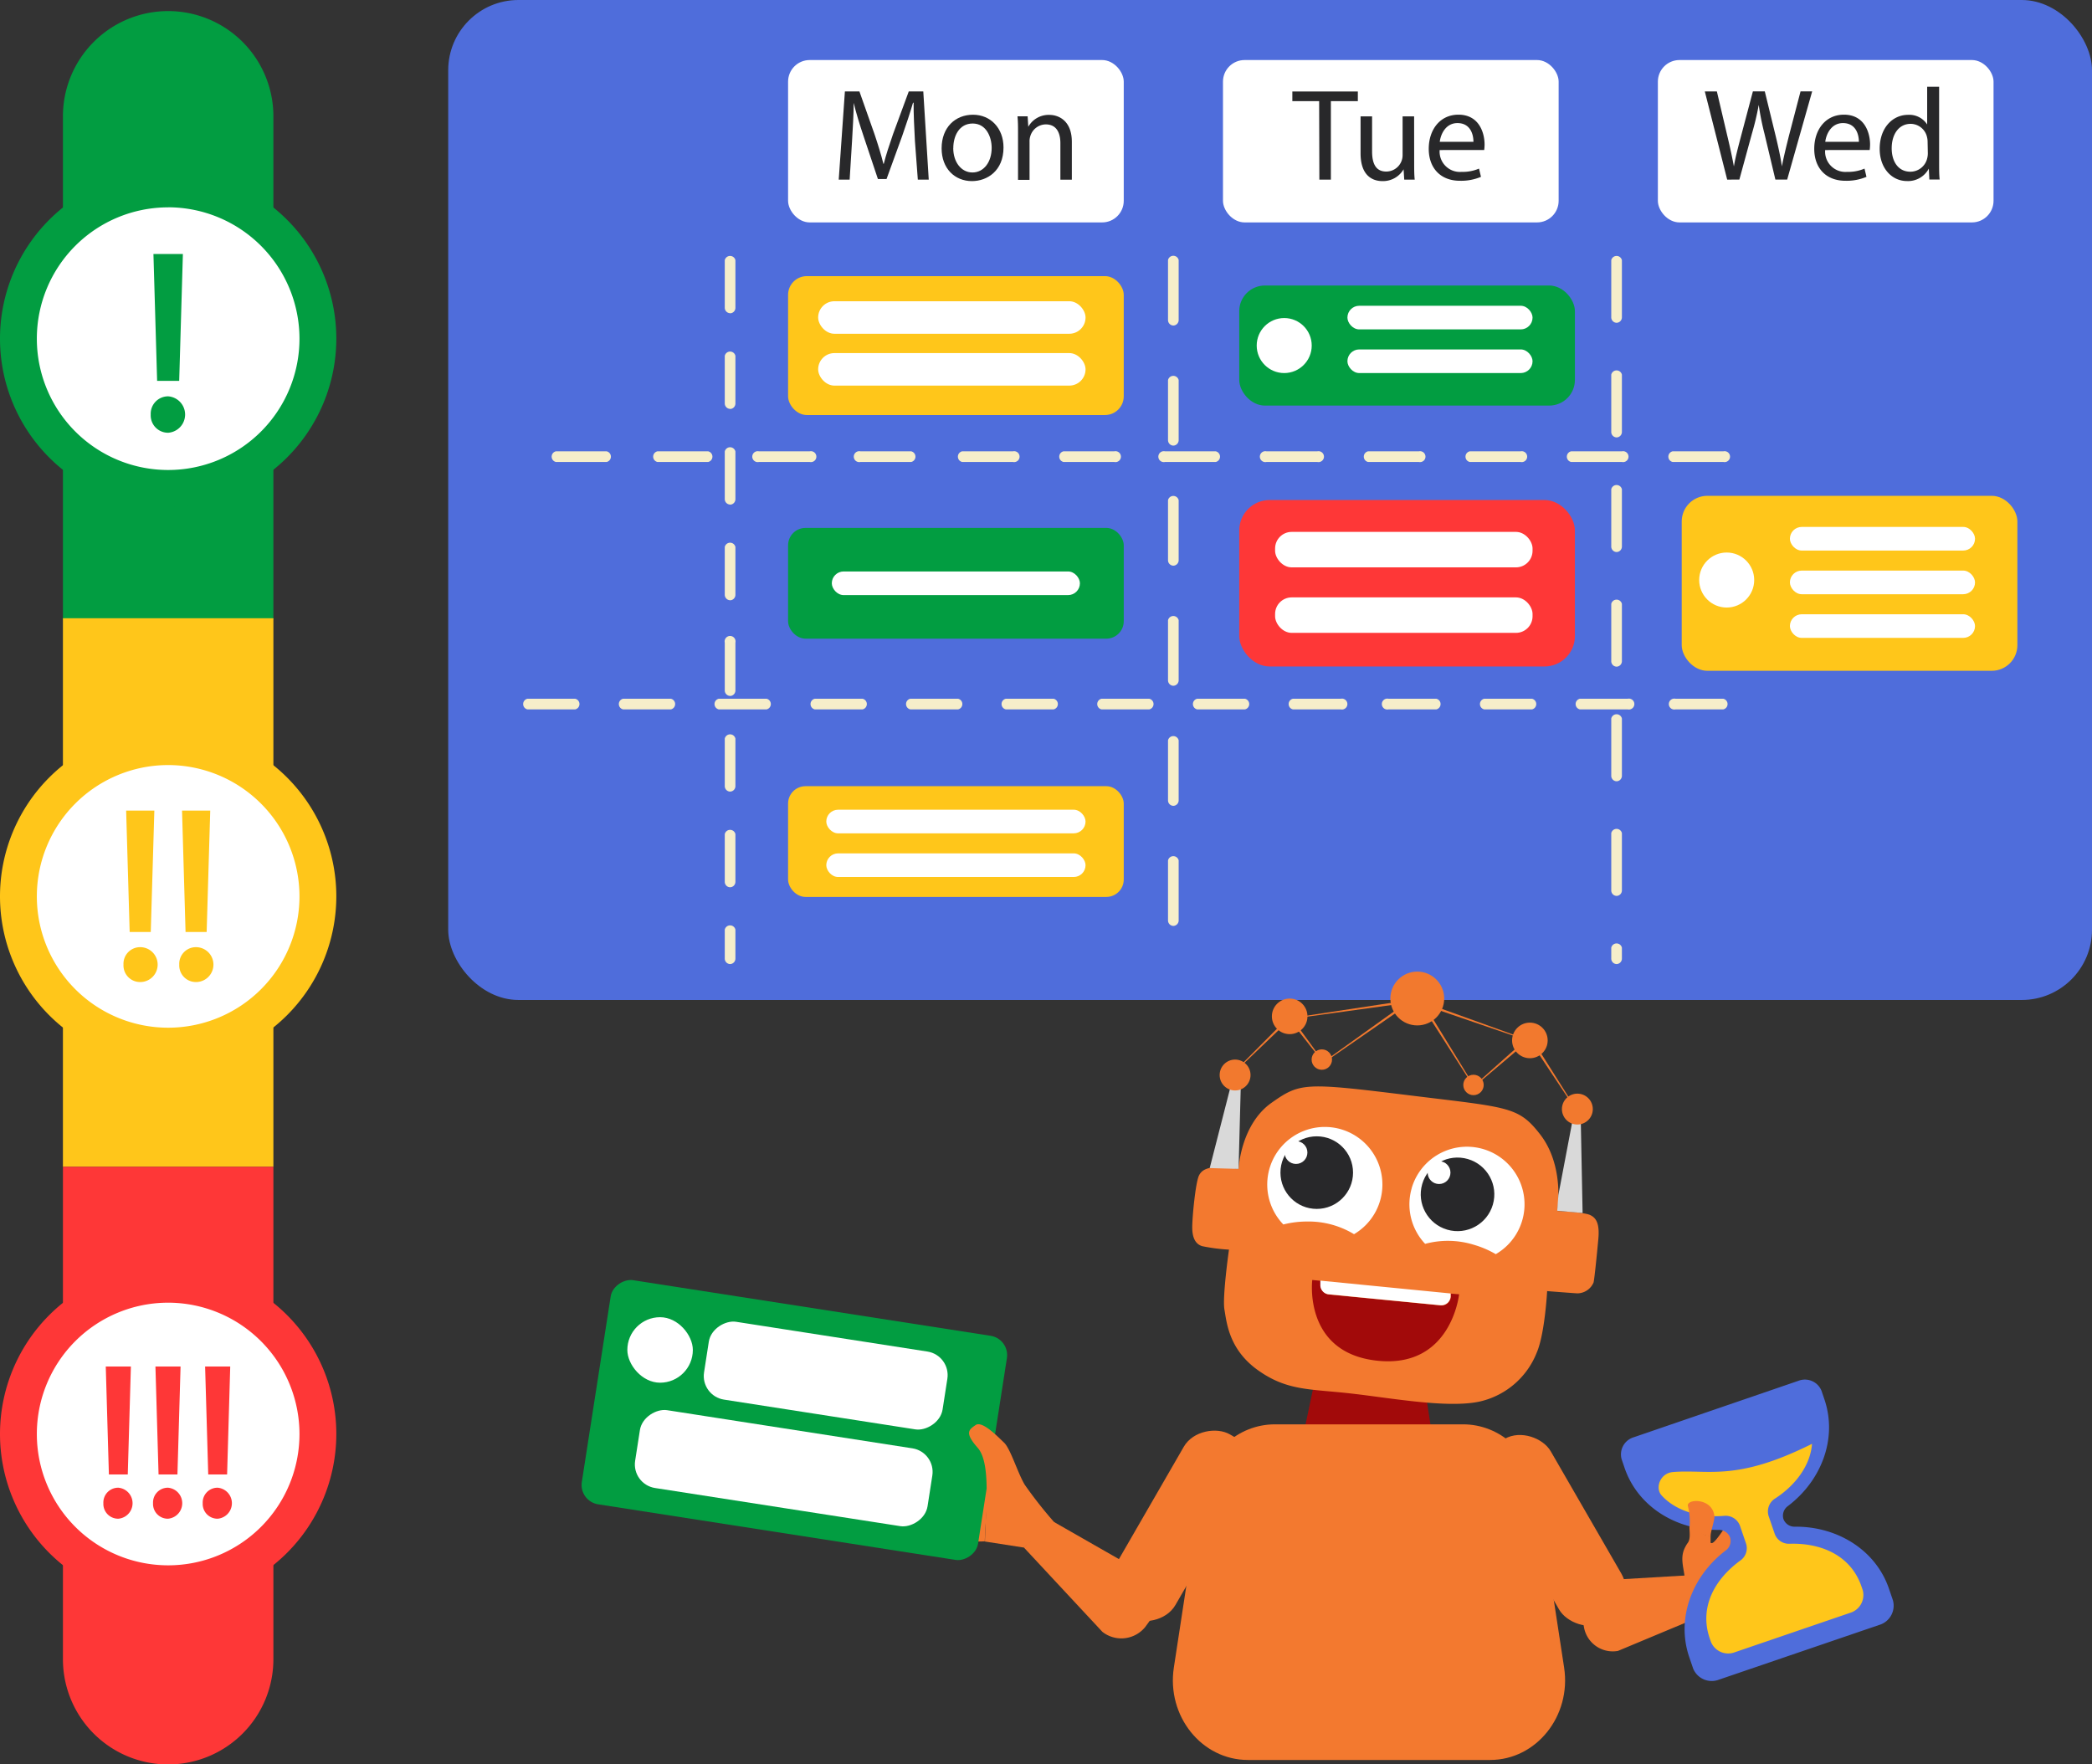 <svg xmlns="http://www.w3.org/2000/svg" viewBox="0 0 383.29 323.26"><rect x="0" y="0" width="383.29" height="323.26" fill="#333333" stroke="none"/><defs><style>.cls-1{fill:#4f6ddb;}.cls-2{fill:#fff;}.cls-3{fill:#28282a;}.cls-4{fill:#f6eeca;}.cls-5,.cls-8{fill:#029d41;}.cls-6,.cls-9{fill:#ffc61a;}.cls-10,.cls-7{fill:#fe3737;}.cls-8{stroke:#029d41;stroke-width:0.91px;}.cls-10,.cls-8,.cls-9{stroke-miterlimit:10;}.cls-9{stroke:#ffc61a;stroke-width:0.87px;}.cls-10{stroke:#fe3737;stroke-width:0.78px;}.cls-11{fill:#f3792f;}.cls-12{fill:#a20a0a;}.cls-13{fill:#d9d9d9;}.cls-14{fill:#f2792e;}</style></defs><title>Schedules tasks and meetings based on you priorities_light_mode</title><g id="Слой_2" data-name="Слой 2"><rect class="cls-1" x="82.12" width="301.17" height="183.21" rx="12.87" ry="12.87"/><rect class="cls-2" x="144.39" y="11" width="61.5" height="29.75" rx="3.96" ry="3.96"/><path class="cls-3" d="M184.35,58.5c-.12-2.25-.26-5-.24-7H184c-.55,1.89-1.22,3.91-2,6.14l-2.85,7.84h-1.58L175,57.8c-.77-2.28-1.41-4.36-1.87-6.28h0c0,2-.17,4.72-.31,7.14l-.43,6.93h-2l1.13-16.16h2.66l2.76,7.82c.67,2,1.22,3.76,1.63,5.44h.07c.41-1.63,1-3.4,1.7-5.44l2.88-7.82h2.66l1,16.16h-2Z" transform="translate(-16.72 -32.68)"/><path class="cls-3" d="M200.58,59.7c0,4.29-3,6.16-5.78,6.16-3.14,0-5.56-2.3-5.56-6,0-3.88,2.54-6.16,5.75-6.16S200.58,56.15,200.58,59.7Zm-9.21.12c0,2.54,1.46,4.46,3.52,4.46s3.52-1.89,3.52-4.51c0-2-1-4.46-3.48-4.46S191.38,57.61,191.38,59.82Z" transform="translate(-16.72 -32.68)"/><path class="cls-3" d="M203.24,57.13c0-1.2,0-2.18-.1-3.14H205l.12,1.92h0A4.27,4.27,0,0,1,209,53.73c1.61,0,4.1,1,4.1,4.94v6.93H211V58.9c0-1.87-.7-3.43-2.68-3.43a3,3,0,0,0-2.83,2.16,3,3,0,0,0-.14,1v7h-2.11Z" transform="translate(-16.72 -32.68)"/><rect class="cls-2" x="224.07" y="11" width="61.5" height="29.75" rx="3.96" ry="3.96"/><path class="cls-3" d="M258.41,51.21H253.5V49.44h12v1.77h-4.94V65.59h-2.11Z" transform="translate(-16.72 -32.68)"/><path class="cls-3" d="M275.82,62.43c0,1.2,0,2.25.1,3.16H274l-.12-1.89h0A4.36,4.36,0,0,1,270,65.86c-1.82,0-4-1-4-5.08V54h2.11v6.42c0,2.21.67,3.69,2.59,3.69a3,3,0,0,0,3-3V54h2.11Z" transform="translate(-16.72 -32.68)"/><path class="cls-3" d="M280.49,60.17a3.72,3.72,0,0,0,4,4,7.63,7.63,0,0,0,3.21-.6l.36,1.51a9.39,9.39,0,0,1-3.86.72c-3.57,0-5.71-2.35-5.71-5.85s2.06-6.26,5.44-6.26c3.79,0,4.79,3.33,4.79,5.47a8,8,0,0,1-.07,1Zm6.19-1.51c0-1.34-.55-3.43-2.93-3.43-2.13,0-3.07,2-3.24,3.43Z" transform="translate(-16.72 -32.68)"/><rect class="cls-2" x="303.75" y="11" width="61.5" height="29.75" rx="3.96" ry="3.96"/><path class="cls-3" d="M333.17,65.59l-4.1-16.16h2.21l1.92,8.17c.48,2,.91,4,1.2,5.58h0c.26-1.61.77-3.52,1.32-5.61l2.16-8.15h2.18l2,8.2c.46,1.92.89,3.84,1.13,5.54h0c.34-1.77.79-3.57,1.29-5.59l2.13-8.15h2.13l-4.58,16.16H342l-2-8.41a48.31,48.31,0,0,1-1.05-5.27h0a50.3,50.3,0,0,1-1.25,5.27l-2.3,8.41Z" transform="translate(-16.72 -32.68)"/><path class="cls-3" d="M351.12,60.17a3.72,3.72,0,0,0,4,4,7.64,7.64,0,0,0,3.21-.6l.36,1.51a9.39,9.39,0,0,1-3.86.72c-3.57,0-5.71-2.35-5.71-5.85s2.06-6.26,5.44-6.26c3.79,0,4.79,3.33,4.79,5.47a8.08,8.08,0,0,1-.07,1Zm6.18-1.51c0-1.34-.55-3.43-2.92-3.43-2.13,0-3.07,2-3.24,3.43Z" transform="translate(-16.72 -32.68)"/><path class="cls-3" d="M372,48.57v14c0,1,0,2.21.1,3h-1.89l-.1-2h0a4.29,4.29,0,0,1-4,2.28c-2.8,0-5-2.37-5-5.9,0-3.86,2.37-6.23,5.2-6.23a3.88,3.88,0,0,1,3.5,1.77h0V48.57Zm-2.11,10.14a3.7,3.7,0,0,0-.1-.89,3.1,3.1,0,0,0-3-2.45c-2.18,0-3.48,1.92-3.48,4.48,0,2.35,1.15,4.29,3.43,4.29a3.17,3.17,0,0,0,3.09-2.52,3.65,3.65,0,0,0,.1-.91Z" transform="translate(-16.72 -32.68)"/><path class="cls-4" d="M150.51,209.31a1,1,0,0,1-1-1V203a1,1,0,0,1,1.95,0v5.31A1,1,0,0,1,150.51,209.31Zm0-14.07a1,1,0,0,1-1-1V185.5a1,1,0,0,1,1.95,0v8.76A1,1,0,0,1,150.51,195.24Zm0-17.53a1,1,0,0,1-1-1V168a1,1,0,0,1,1.95,0v8.76A1,1,0,0,1,150.51,177.71Zm0-17.53a1,1,0,0,1-1-1v-8.76a1,1,0,1,1,1.95,0v8.76A1,1,0,0,1,150.51,160.19Zm0-17.53a1,1,0,0,1-1-1v-8.76a1,1,0,0,1,1.95,0v8.76A1,1,0,0,1,150.51,142.66Zm0-17.53a1,1,0,0,1-1-1V115.4a1,1,0,0,1,1.95,0v8.76A1,1,0,0,1,150.51,125.14Zm0-17.53a1,1,0,0,1-1-1V97.87a1,1,0,0,1,1.95,0v8.76A1,1,0,0,1,150.51,107.61Zm0-17.53a1,1,0,0,1-1-1V80.35a1,1,0,0,1,1.95,0v8.76A1,1,0,0,1,150.51,90.08Z" transform="translate(-16.72 -32.68)"/><path class="cls-4" d="M231.72,202.32a1,1,0,0,1-1-1v-11a1,1,0,0,1,1.95,0v11A1,1,0,0,1,231.72,202.32Zm0-22a1,1,0,0,1-1-1v-11a1,1,0,0,1,1.95,0v11A1,1,0,0,1,231.72,180.32Zm0-22a1,1,0,0,1-1-1v-11a1,1,0,0,1,1.95,0v11A1,1,0,0,1,231.72,158.32Zm0-22a1,1,0,0,1-1-1v-11a1,1,0,0,1,1.95,0v11A1,1,0,0,1,231.72,136.32Zm0-22a1,1,0,0,1-1-1v-11a1,1,0,0,1,1.95,0v11A1,1,0,0,1,231.72,114.32Zm0-22a1,1,0,0,1-1-1v-11a1,1,0,0,1,1.95,0v11A1,1,0,0,1,231.72,92.32Z" transform="translate(-16.72 -32.68)"/><path class="cls-4" d="M312.93,209.31a1,1,0,0,1-1-1v-2a1,1,0,0,1,1.95,0v2A1,1,0,0,1,312.93,209.31Zm0-12.49a1,1,0,0,1-1-1v-10.5a1,1,0,0,1,1.95,0v10.5A1,1,0,0,1,312.93,196.82Zm0-21a1,1,0,0,1-1-1v-10.5a1,1,0,0,1,1.95,0v10.5A1,1,0,0,1,312.93,175.82Zm0-21a1,1,0,0,1-1-1v-10.5a1,1,0,0,1,1.95,0v10.5A1,1,0,0,1,312.93,154.82Zm0-21a1,1,0,0,1-1-1v-10.5a1,1,0,0,1,1.95,0v10.5A1,1,0,0,1,312.93,133.82Zm0-21a1,1,0,0,1-1-1v-10.5a1,1,0,0,1,1.95,0v10.5A1,1,0,0,1,312.93,112.82Zm0-21a1,1,0,0,1-1-1V80.35a1,1,0,0,1,1.95,0v10.5A1,1,0,0,1,312.93,91.82Z" transform="translate(-16.72 -32.68)"/><path class="cls-4" d="M332.47,117.32h-9.3a1,1,0,0,1,0-1.95h9.3a1,1,0,1,1,0,1.95Zm-18.6,0h-9.3a1,1,0,0,1,0-1.95h9.3a1,1,0,1,1,0,1.95Zm-18.6,0H286a1,1,0,0,1,0-1.95h9.3a1,1,0,1,1,0,1.95Zm-18.6,0h-9.3a1,1,0,0,1,0-1.95h9.3a1,1,0,1,1,0,1.95Zm-18.6,0h-9.3a1,1,0,1,1,0-1.95h9.3a1,1,0,1,1,0,1.95Zm-18.6,0h-9.3a1,1,0,1,1,0-1.95h9.3a1,1,0,0,1,0,1.95Zm-18.6,0h-9.3a1,1,0,0,1,0-1.95h9.3a1,1,0,1,1,0,1.95Zm-18.6,0H193a1,1,0,0,1,0-1.95h9.3a1,1,0,1,1,0,1.95Zm-18.6,0h-9.3a1,1,0,1,1,0-1.95h9.3a1,1,0,0,1,0,1.95Zm-18.6,0h-9.3a1,1,0,1,1,0-1.95h9.3a1,1,0,1,1,0,1.95Zm-18.6,0h-9.3a1,1,0,0,1,0-1.95h9.3a1,1,0,0,1,0,1.95Zm-18.6,0h-9.3a1,1,0,0,1,0-1.95h9.3a1,1,0,0,1,0,1.95Z" transform="translate(-16.72 -32.68)"/><path class="cls-4" d="M332.47,162.65H323.7a1,1,0,1,1,0-1.95h8.76a1,1,0,0,1,0,1.95Zm-17.53,0h-8.76a1,1,0,0,1,0-1.95h8.76a1,1,0,1,1,0,1.95Zm-17.53,0h-8.76a1,1,0,0,1,0-1.95h8.76a1,1,0,0,1,0,1.95Zm-17.53,0h-8.76a1,1,0,1,1,0-1.95h8.76a1,1,0,0,1,0,1.95Zm-17.53,0H253.6a1,1,0,0,1,0-1.95h8.76a1,1,0,1,1,0,1.95Zm-17.53,0h-8.76a1,1,0,0,1,0-1.95h8.76a1,1,0,0,1,0,1.95Zm-17.53,0h-8.76a1,1,0,0,1,0-1.95h8.76a1,1,0,0,1,0,1.95Zm-17.53,0H201a1,1,0,0,1,0-1.95h8.76a1,1,0,0,1,0,1.95Zm-17.53,0H183.5a1,1,0,0,1,0-1.95h8.76a1,1,0,0,1,0,1.95Zm-17.53,0H166a1,1,0,0,1,0-1.95h8.76a1,1,0,0,1,0,1.95Zm-17.53,0h-8.76a1,1,0,0,1,0-1.95h8.76a1,1,0,0,1,0,1.95Zm-17.53,0h-8.76a1,1,0,0,1,0-1.95h8.76a1,1,0,0,1,0,1.95Zm-17.53,0h-8.76a1,1,0,0,1,0-1.95h8.76a1,1,0,0,1,0,1.95Z" transform="translate(-16.72 -32.68)"/><rect class="cls-5" x="144.39" y="96.72" width="61.5" height="20.29" rx="3.19" ry="3.19"/><rect class="cls-2" x="152.4" y="104.7" width="45.46" height="4.33" rx="2.17" ry="2.17"/><rect class="cls-6" x="144.39" y="144.04" width="61.5" height="20.29" rx="3.19" ry="3.19"/><rect class="cls-2" x="151.39" y="148.35" width="47.5" height="4.33" rx="2.17" ry="2.17"/><rect class="cls-2" x="151.39" y="156.35" width="47.5" height="4.33" rx="2.17" ry="2.17"/><rect class="cls-6" x="144.39" y="50.59" width="61.5" height="25.45" rx="3.43" ry="3.43"/><rect class="cls-2" x="149.9" y="55.19" width="48.99" height="5.96" rx="2.98" ry="2.98"/><rect class="cls-2" x="149.9" y="64.69" width="48.99" height="5.96" rx="2.98" ry="2.98"/><rect class="cls-5" x="227.05" y="52.31" width="61.5" height="22" rx="4.7" ry="4.7"/><circle class="cls-2" cx="235.29" cy="63.31" r="5.04"/><rect class="cls-2" x="246.87" y="56.02" width="33.92" height="4.33" rx="2.17" ry="2.17"/><rect class="cls-2" x="246.87" y="64.02" width="33.92" height="4.33" rx="2.17" ry="2.17"/><rect class="cls-6" x="308.12" y="90.84" width="61.5" height="32.06" rx="4.7" ry="4.7"/><circle class="cls-2" cx="316.36" cy="106.27" r="5.04"/><rect class="cls-2" x="327.94" y="96.54" width="33.92" height="4.33" rx="2.17" ry="2.17"/><rect class="cls-2" x="327.94" y="104.54" width="33.92" height="4.33" rx="2.17" ry="2.17"/><rect class="cls-2" x="327.94" y="112.54" width="33.92" height="4.33" rx="2.17" ry="2.17"/><rect class="cls-7" x="227.05" y="91.61" width="61.5" height="30.5" rx="5.58" ry="5.58"/><rect class="cls-2" x="233.62" y="97.45" width="47.17" height="6.5" rx="3.04" ry="3.04"/><rect class="cls-2" x="233.62" y="109.45" width="47.17" height="6.5" rx="3.04" ry="3.04"/><path class="cls-5" d="M28.25,146.21V54A19.28,19.28,0,0,1,47.53,34.71h0A19.28,19.28,0,0,1,66.81,54v92.22Z" transform="translate(-16.72 -32.68)"/><rect class="cls-6" x="11.53" y="113.27" width="38.56" height="100.5"/><circle class="cls-2" cx="30.81" cy="62.04" r="27.44"/><path class="cls-5" d="M47.53,125.54A30.81,30.81,0,1,1,78.34,94.72,30.84,30.84,0,0,1,47.53,125.54Zm0-54.87A24.06,24.06,0,1,0,71.59,94.72,24.09,24.09,0,0,0,47.53,70.66Z" transform="translate(-16.72 -32.68)"/><circle class="cls-2" cx="30.81" cy="164.23" r="27.44"/><path class="cls-6" d="M47.53,227.72a30.81,30.81,0,1,1,30.81-30.81A30.84,30.84,0,0,1,47.53,227.72Zm0-54.87a24.06,24.06,0,1,0,24.06,24.06A24.09,24.09,0,0,0,47.53,172.85Z" transform="translate(-16.72 -32.68)"/><path class="cls-7" d="M28.25,336.67V246.45H66.81v90.22a19.28,19.28,0,0,1-19.28,19.28h0A19.28,19.28,0,0,1,28.25,336.67Z" transform="translate(-16.72 -32.68)"/><circle class="cls-2" cx="30.81" cy="262.73" r="27.44"/><path class="cls-7" d="M47.53,326.22a30.81,30.81,0,1,1,30.81-30.81A30.84,30.84,0,0,1,47.53,326.22Zm0-54.87a24.06,24.06,0,1,0,24.06,24.06A24.09,24.09,0,0,0,47.53,271.35Z" transform="translate(-16.72 -32.68)"/><path class="cls-8" d="M44.79,108.63a2.73,2.73,0,0,1,2.74-2.88,2.89,2.89,0,0,1,0,5.76A2.72,2.72,0,0,1,44.79,108.63ZM45.95,102,45.3,79.67h4.46L49.11,102Z" transform="translate(-16.72 -32.68)"/><path class="cls-9" d="M39.78,209.41a2.61,2.61,0,0,1,2.63-2.76,2.76,2.76,0,0,1,0,5.52A2.61,2.61,0,0,1,39.78,209.41ZM40.9,203l-.62-21.37h4.27L43.92,203Z" transform="translate(-16.72 -32.68)"/><path class="cls-9" d="M50,209.41a2.61,2.61,0,0,1,2.63-2.76,2.76,2.76,0,0,1,0,5.52A2.61,2.61,0,0,1,50,209.41ZM51.14,203l-.62-21.37h4.27L54.16,203Z" transform="translate(-16.72 -32.68)"/><path class="cls-10" d="M36.05,308.09a2.32,2.32,0,0,1,2.33-2.45,2.46,2.46,0,0,1,0,4.9A2.32,2.32,0,0,1,36.05,308.09Zm1-5.66-.55-19h3.8l-.55,19Z" transform="translate(-16.72 -32.68)"/><path class="cls-10" d="M45.15,308.09a2.32,2.32,0,0,1,2.33-2.45,2.46,2.46,0,0,1,0,4.9A2.32,2.32,0,0,1,45.15,308.09Zm1-5.66-.55-19h3.8l-.55,19Z" transform="translate(-16.72 -32.68)"/><path class="cls-10" d="M54.25,308.09a2.32,2.32,0,0,1,2.33-2.45,2.46,2.46,0,0,1,0,4.9A2.32,2.32,0,0,1,54.25,308.09Zm1-5.66-.55-19h3.8l-.55,19Z" transform="translate(-16.72 -32.68)"/><path class="cls-11" d="M195.2,297.94a4.82,4.82,0,0,0-2.82.7c-1.75,1.17-1.65,2.71-1.55,4.14a3.67,3.67,0,0,0-1.18,3.13c.24,1,1.28,2.17,1.28,3s-.77,3.25.39,4.93,5.25,1.18,5.83,1.26C197.27,309.16,198.82,303.31,195.2,297.94Z" transform="translate(-16.72 -32.68)"/><rect class="cls-11" x="213.72" y="305.66" width="38.25" height="13.17" rx="6.19" ry="6.19" transform="translate(-170.71 325.09) rotate(-60)"/><path class="cls-11" d="M209.83,311.53,226.4,321a5.63,5.63,0,0,1,1.61,7.75l-1.45,2a5.63,5.63,0,0,1-7.86.91l-14.43-15.5Z" transform="translate(-16.72 -32.68)"/><polygon class="cls-12" points="240.74 253.65 238.88 262.49 262.77 265.4 261.32 256.05 240.74 253.65"/><path class="cls-11" d="M243.65,246.84s.35-8.12,6.06-12.13c5.24-3.68,6-3.72,25-1.38,18.45,2.28,20.17,2,24.21,7.21,4.54,5.88,3.12,14,3.12,14s4.92.23,6,.74,1.79,1.47,1.52,4.41-.69,7.12-.87,7.95a3.26,3.26,0,0,1-3,2c-1.42-.09-5.51-.41-5.51-.41s-.41,7.76-1.88,11.21a14.73,14.73,0,0,1-10.38,9c-5.88,1.33-16.4-.64-23.84-1.47s-11.58-.46-16.91-4.27-5.7-8.77-6.11-11.07.83-11,.83-11A33.72,33.72,0,0,1,237,261c-1.24-.37-1.84-1.52-1.84-3.45s.6-8.22,1.24-9.51S238.59,246.06,243.65,246.84Z" transform="translate(-16.72 -32.68)"/><polygon class="cls-13" points="221.64 214.01 225.54 198.78 227.33 199.05 226.93 214.16 221.64 214.01"/><circle class="cls-14" cx="226.29" cy="196.96" r="2.83"/><circle class="cls-14" cx="236.29" cy="186.21" r="3.26"/><circle class="cls-14" cx="280.3" cy="190.62" r="3.26"/><circle class="cls-14" cx="259.67" cy="182.94" r="4.93"/><circle class="cls-14" cx="242.18" cy="194.13" r="1.87"/><circle class="cls-14" cx="269.97" cy="198.78" r="1.87"/><polygon class="cls-13" points="285.52 218.94 288.07 205.52 289.63 205.52 289.96 222.24 285.31 221.83 285.52 218.94"/><circle class="cls-14" cx="289" cy="203.2" r="2.83"/><polygon class="cls-14" points="227.69 194.78 234.31 188.13 234.6 188.42 227.82 194.91 227.69 194.78"/><polygon class="cls-14" points="241.56 193.54 237.74 188.69 238.07 188.44 241.7 193.43 241.56 193.54"/><polygon class="cls-14" points="238.5 186.22 255.52 183.64 255.58 184.05 238.53 186.4 238.5 186.22"/><polygon class="cls-14" points="278.07 190.03 263.59 185.07 263.73 184.68 278.13 189.87 278.07 190.03"/><polygon class="cls-14" points="269.11 197.72 262.04 186.64 262.39 186.42 269.27 197.62 269.11 197.72"/><polygon class="cls-14" points="270.82 198.24 277.89 191.94 278.16 192.26 270.94 198.38 270.82 198.24"/><polygon class="cls-14" points="287.56 201.59 281.93 193.11 282.28 192.88 287.71 201.49 287.56 201.59"/><polygon class="cls-14" points="243.18 194.06 255.57 185.19 255.81 185.53 243.29 194.2 243.18 194.06"/><path class="cls-2" d="M270,249.7a10.54,10.54,0,0,1-5.2,9.1,16.06,16.06,0,0,0-8.58-2.32,17.79,17.79,0,0,0-4.37.54A10.55,10.55,0,1,1,270,249.7Z" transform="translate(-16.72 -32.68)"/><circle class="cls-3" cx="241.25" cy="214.84" r="6.65"/><path class="cls-2" d="M275.37,250.38a10.54,10.54,0,0,0,2.46,10.19,16.06,16.06,0,0,1,8.89.16,17.79,17.79,0,0,1,4.05,1.73,10.55,10.55,0,1,0-15.41-12.08Z" transform="translate(-16.72 -32.68)"/><circle class="cls-3" cx="283.76" cy="251.49" r="6.74" transform="translate(-53.52 421.32) rotate(-73.83)"/><path class="cls-12" d="M284.05,269.81s-1.4,13.62-15,12.17-11.9-14.79-11.9-14.79l1.53.15,0,.72a1.71,1.71,0,0,0,1.54,1.79l20.45,2a1.71,1.71,0,0,0,1.87-1.6l0-.56Z" transform="translate(-16.72 -32.68)"/><path class="cls-2" d="M282.49,269.66l0,.56a1.71,1.71,0,0,1-1.87,1.6l-20.45-2a1.71,1.71,0,0,1-1.54-1.79l0-.72Z" transform="translate(-16.72 -32.68)"/><path class="cls-11" d="M289.74,355.13H245.35c-8.47,0-14.92-8.06-13.56-16.94l4.94-32.3c1.08-7.06,6.82-12.25,13.56-12.25h34.5c6.73,0,12.48,5.19,13.56,12.25l4.94,32.3C304.65,347.07,298.2,355.13,289.74,355.13Z" transform="translate(-16.72 -32.68)"/><rect class="cls-11" x="295.02" y="293.95" width="13.17" height="38.25" rx="6.19" ry="6.19" transform="translate(-132.85 160.06) rotate(-30)"/><path class="cls-11" d="M327.69,321.2l-16.91,1a5.36,5.36,0,0,0-4.29,6.22l.45,2.44a5.36,5.36,0,0,0,6.22,4.29l17.93-7.49Z" transform="translate(-16.72 -32.68)"/><path class="cls-11" d="M340.21,321.92c-.21-.67-.22-1,1.67-1.78s2.64-1.62,2.42-3.25-5,1.21-5.29.74.64-1.17,2.62-2.39,2.59-3.06,1.2-4.55-5.83,3.93-6.43,3.46,1.73-3.22,2.56-4.3.77-3.1-1.34-2.84-6.27,8.55-7.32,8.39l-.17-.05c0-.37,0-.86,0-1.38-1.26.39-2.8-1.46-3.85-1.87-.11.85.28,2.42-.32,3.24a5.78,5.78,0,0,0-.45.73c-1,1.84-.4,3.43-.13,5.54.3,2.38,3.17,6.24,6.27,6.91s5.31-2.18,7.68-3.12,5.13-1.89,4.6-3.6S340.42,322.58,340.21,321.92Z" transform="translate(-16.72 -32.68)"/><rect class="cls-5" x="141.48" y="256.13" width="41.56" height="73.47" rx="3.58" ry="3.58" transform="translate(-168.78 375.5) rotate(-81.16)"/><rect class="cls-2" x="160.8" y="262.61" width="14.43" height="44.23" rx="4.37" ry="4.37" transform="translate(-155.88 374.29) rotate(-81.16)"/><rect class="cls-2" x="153.1" y="274.57" width="14.43" height="54.22" rx="4.37" ry="4.37" transform="translate(-179.14 381.04) rotate(-81.16)"/><path class="cls-11" d="M204.46,304.69c-1.31-2.2-2.59-6.58-3.79-7.71s-4-4.05-5.2-3.21-2.11,1.35.38,4.17,1.44,11.23,1.33,17.17l7.09,1.1,5.84-4.37A78.19,78.19,0,0,1,204.46,304.69Z" transform="translate(-16.72 -32.68)"/><rect class="cls-2" x="114.94" y="241.33" width="12" height="12" rx="6" ry="6"/><circle class="cls-2" cx="237.45" cy="211.16" r="2.09"/><circle class="cls-2" cx="263.66" cy="214.84" r="2.09"/><path class="cls-1" d="M351,289.11l-.55-1.62a3.28,3.28,0,0,0-4.25-1.82L316.07,296a3.28,3.28,0,0,0-2.25,4l.55,1.62c2.42,7.09,9.45,11.42,17.21,11.36a2.16,2.16,0,0,1,2.12,1.39h0a2.16,2.16,0,0,1-.83,2.4c-6.17,4.71-9.07,12.44-6.65,19.52l.72,2.11a3.68,3.68,0,0,0,4.77,2l29.29-10a3.68,3.68,0,0,0,2.53-4.54l-.72-2.11c-2.42-7.09-9.45-11.42-17.21-11.36a2.16,2.16,0,0,1-2.12-1.39h0a2.16,2.16,0,0,1,.83-2.4C350.48,303.92,353.39,296.19,351,289.11Z" transform="translate(-16.72 -32.68)"/><path class="cls-6" d="M341.87,313.68l-1.11-3.24a2.8,2.8,0,0,1,1.22-3.23c3.95-2.57,6.47-6.29,6.73-10-14,7-19,4.62-25.48,5.17-2.36.2-3.3,2.92-2.09,4.26,2.47,2.75,6.74,4.15,11.43,3.77a2.8,2.8,0,0,1,2.94,1.81l1.11,3.24a2.75,2.75,0,0,1-1,3.1c-4.91,3.56-7.55,8.74-5.66,14.26l.23.67a3.41,3.41,0,0,0,4.42,1.89l21.13-7.22A3.41,3.41,0,0,0,358,324l-.23-.67c-1.89-5.52-7.14-8-13.2-7.81A2.75,2.75,0,0,1,341.87,313.68Z" transform="translate(-16.72 -32.68)"/><path class="cls-11" d="M330.14,314c0-.71.75-2.85.69-3.49-.33-3.5-5.19-3.24-4.86-1.91a11.82,11.82,0,0,1,.3,3.88C327.33,312.88,328.89,314.37,330.14,314Z" transform="translate(-16.72 -32.68)"/></g></svg>